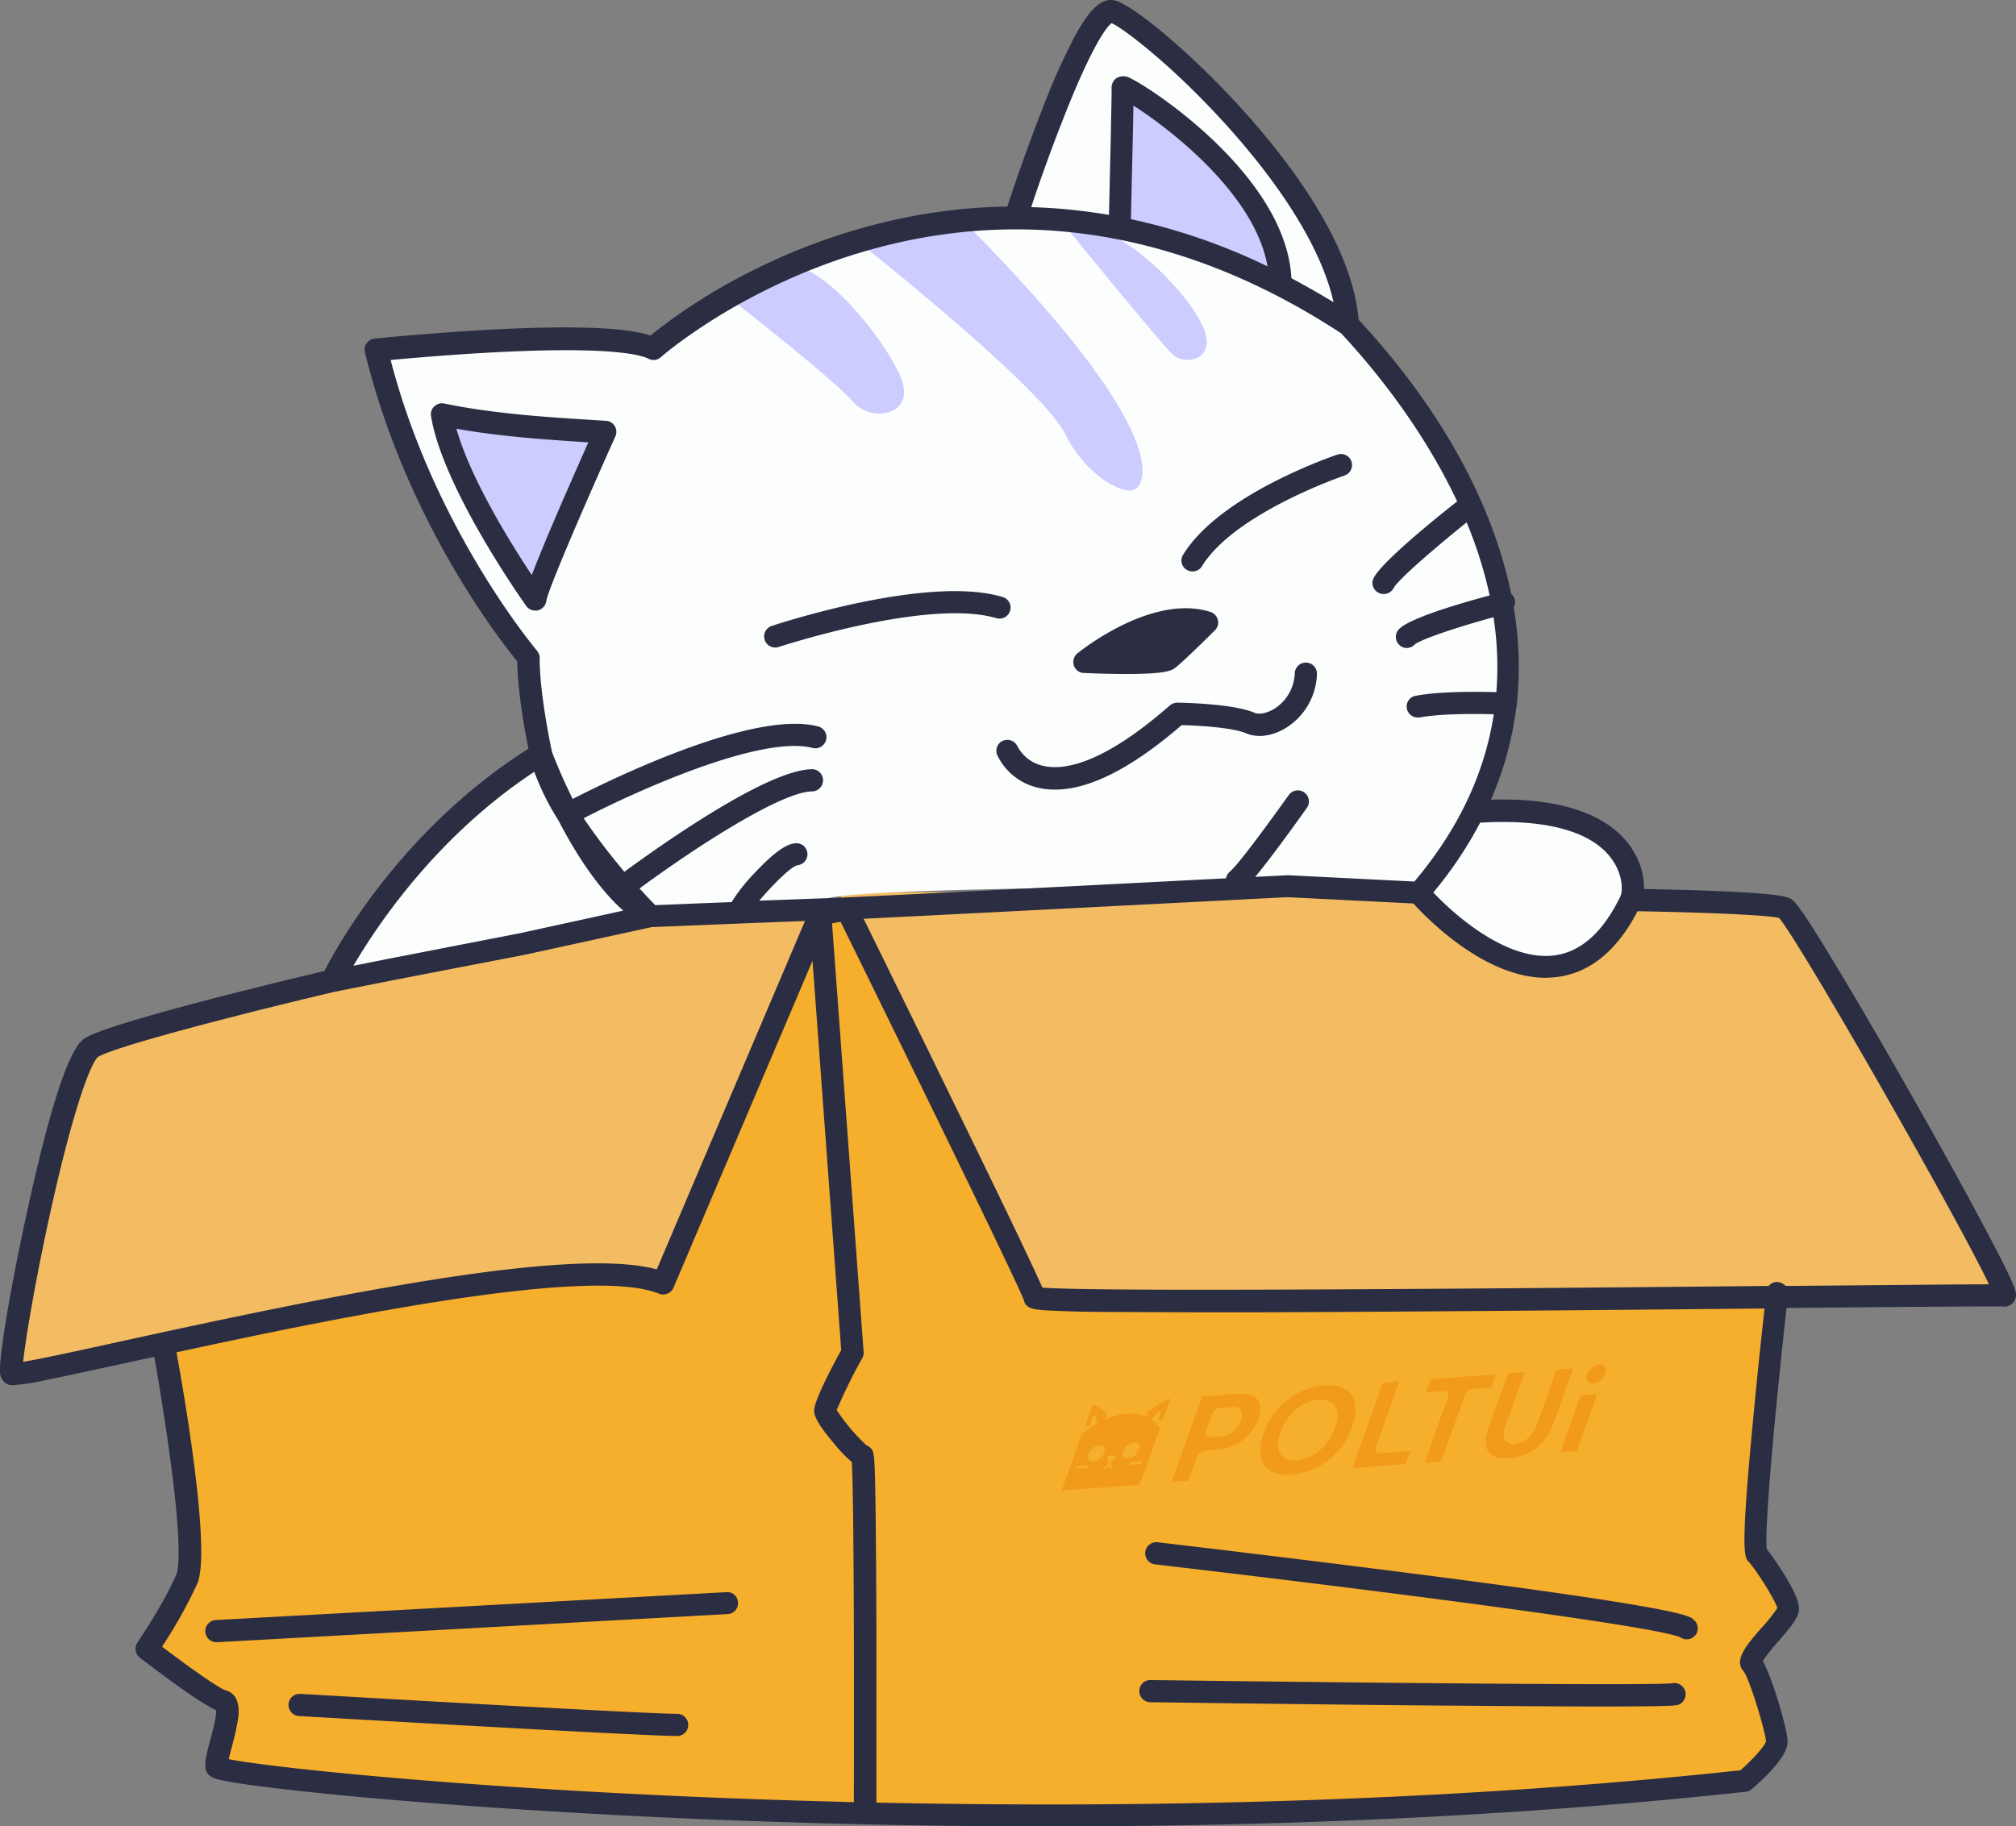<svg xmlns="http://www.w3.org/2000/svg" viewBox="0 0 454.65 412"><rect x="0" y="0" width="454.65" height="412" fill="#808080" stroke="none"/><defs><style>.cls-1{fill:#f6ae2d;}.cls-2{fill:#f4bc62;}.cls-3{fill:#fcfdfd;}.cls-4{fill:#ccf;}.cls-5{fill:#2b2d42;}.cls-6{fill:#f29a19;}</style></defs><g id="Calque_2" data-name="Calque 2"><g id="Calque_1-2" data-name="Calque 1"><path class="cls-1" d="M395.06,375.36c1.56,1.7,5.64,15,5.64,17.58s-7.21,8.77-7.21,8.77c-165.76,18-344.14-.45-344.6-3.16s4.5-14,1.33-14.88S33.09,372,33.09,372a113.37,113.37,0,0,0,9-15.75c3.17-7.21-5-51.33-5-51.33s97.67-22.69,112.36-15.39l35.4-83.24,6-1.15L234,293.63l166.82-1.89s-6.43,56.76-4.54,59,6.88,9.78,7,12.16-9.82,10.8-8.21,12.45Z"/><path class="cls-2" d="M189,201.24l-4.09,5Zm-42.38,5.47-21.17,4L75,221.35s-47.48,11.16-54.18,15S1.36,307.68,2.65,309.88,125,279.3,149.49,289.49l35.4-83.24H159.68Zm255.89-1.84c-3.16-1.33-34.66-1.79-34.66-1.79.41,8.17-12.86,15.06-14.74,15.38s-14-1.61-14-1.61l-13-6.38-6-9.09-131-.14s43.94,89.17,44.27,91.42,216-.87,218.74-.41-46.46-86-49.59-87.38Z"/><path class="cls-3" d="M367.78,203.08c-16.76,34.8-47.84-1.7-47.84-1.7l-29.62-1.47s-103.59,0-104.51,3.17-39.21,3.58-39.21,3.58L117.76,213,88.7,220.39,75,223.1S89.85,190,122,170.16c-3.17-15.11-2.84-21.82-2.84-21.82s-24.52-28.65-34.4-69.42c0,0,51.94-5.42,62.45-.32,0,0,34.26-30.58,84.44-29.44l-2.52-.36S244.54,1,250.83,2.6,302,43.33,303.91,73.18c-4.55-5-13.18-9.23-23-12.67a160.53,160.53,0,0,1,23,12.67c4.55,5.1,58.73,60.06,25.16,115.57l4.14-5.65c36.82-2.25,36,17.77,34.57,20Z"/><path class="cls-4" d="M252.53,50.77s.73-30.12.64-31,34.35,19.65,35.54,43.16ZM120.66,135.3c.64-4.13,15.74-37.74,15.74-37.74-12.39-.83-24.79-1.51-36.77-4,2.57,15.79,21,41.73,21,41.73Z"/><path class="cls-4" d="M203.49,86.13c2.53,7.62-7.16,9.23-11.16,4.45s-27.87-23.42-27.87-23.42,6.84-8.26,15-7,21.49,18.32,24.06,26Zm-8.91-30.77s40.36,31.92,45.6,42.48c4.5,9.13,12.4,13.4,15.24,12.76S266.07,99,217.49,50.08Zm76.91,18.83c-2.84-7.16-14.64-19.1-22-21.49s-8.77-1.1-8.77-1.1,21.35,26.26,23.88,28.51,9.73,1.24,6.88-5.92Z"/><path class="cls-5" d="M166.43,361.49a2.44,2.44,0,0,1-2.34,2.62L49,370.45h-.13a2.48,2.48,0,0,1-.14-5l115.11-6.29a2.36,2.36,0,0,1,2.57,2.29Zm-13.72,25.12c-7.72,0-84.22-4.46-85-4.5a2.48,2.48,0,0,0-.27,5c3.17.18,77.41,4.5,85.27,4.5a2.48,2.48,0,0,0,0-5Zm229.17-21.35c-1.2-.88-3.63-2.62-62.82-10.24-29-3.72-57.67-7.07-58-7.12a2.5,2.5,0,1,0-.55,5c43.07,5,113.28,13.87,118.51,16.48a2.51,2.51,0,0,0,1.38.42,2.58,2.58,0,0,0,2-1,2.51,2.51,0,0,0-.55-3.49Zm-4.78,14.46c-4.41.55-72.64-.14-117.64-.73a2.48,2.48,0,0,0-2.52,2.48,2.51,2.51,0,0,0,2.48,2.52c.27,0,29.29.41,58.22.69,21,.18,34.71.27,43.67.27,16.11,0,16.76-.22,17.26-.41a2.53,2.53,0,0,0-1.47-4.82Zm-255.85-242a2.69,2.69,0,0,1-.59,0,2.39,2.39,0,0,1-2-1.05c-.79-1.1-18.83-26.63-21.45-42.8a2.43,2.43,0,0,1,.74-2.2,2.49,2.49,0,0,1,2.25-.64c10.65,2.2,21.94,3,32.87,3.67,1.2.09,2.39.14,3.58.23a2.47,2.47,0,0,1,2,1.19,2.56,2.56,0,0,1,.14,2.3c-7.26,16.16-15.2,34.62-15.57,37.1a2.55,2.55,0,0,1-1.93,2.16Zm11.44-37.93c-9.83-.64-20-1.33-29.76-3.08,3.12,11.16,12.31,26,17,33,3.08-8.08,9.55-22.73,12.77-29.94Zm42.15,46.28a2.41,2.41,0,0,0,.78-.13c.32-.09,33.52-11,49-6.52a2.49,2.49,0,1,0,1.38-4.78c-16.94-5-50.56,6.11-52,6.57a2.5,2.5,0,0,0,.83,4.86Zm92.8-17.54a2.3,2.3,0,0,0,1.33.37,2.44,2.44,0,0,0,2.11-1.19c7.39-12,31.87-20.34,32.14-20.44a2.49,2.49,0,1,0-1.61-4.72c-1.05.36-26.44,9-34.75,22.54A2.42,2.42,0,0,0,267.64,128.55Zm-23.19,23.28c.18,0,4.82.23,9.55.23,8.49,0,10.1-.68,11-1.37,2-1.52,8.31-7.81,9-8.5a2.44,2.44,0,0,0,.65-2.34,2.57,2.57,0,0,0-1.66-1.79,18.54,18.54,0,0,0-5.6-.83c-11.8,0-23.92,9.78-24.43,10.2a2.52,2.52,0,0,0-.78,2.71,2.42,2.42,0,0,0,2.21,1.69Zm-18.19,15.25a2.5,2.5,0,0,0-1.37,3.26,13.5,13.5,0,0,0,9.27,7.39,16.79,16.79,0,0,0,3.81.41c7.72,0,17.31-4.86,28.52-14.55,3.76.09,11.52.55,14.51,1.84,2.66,1.14,6.06.64,9.14-1.29A14.89,14.89,0,0,0,297,152.06a2.48,2.48,0,0,0-5-.18,9.92,9.92,0,0,1-4.59,8c-1.65,1-3.4,1.37-4.5.91-4.77-2.06-16.07-2.25-17.35-2.29a2.91,2.91,0,0,0-1.7.6c-15.06,13.22-23.83,14.73-28.52,13.68a8.62,8.62,0,0,1-5.92-4.5A2.51,2.51,0,0,0,226.26,167.08ZM454.52,292.89a2.6,2.6,0,0,1-2.8,1.84c-1.75-.09-23.24.09-48.81.32-2.71,24.2-5.05,50.32-4.46,54.41,1.75,2.21,7.12,9.87,7.26,13.27.09,2-1.56,3.95-4.69,7.58a43.44,43.44,0,0,0-3.49,4.36c2.25,4,5.61,15.57,5.61,18.23,0,3.07-4.41,7.53-8.08,10.7a2.49,2.49,0,0,1-1.38.59C339.13,410.12,284.35,412,236.55,412c-29,0-55.38-.69-77.55-1.61-38.34-1.6-66.4-3.95-79.72-5.19-9.18-.87-17-1.74-22.68-2.52-2.66-.37-4.73-.69-6.15-1-1.84-.37-3.77-.78-4.09-2.71-.23-1.47.23-3.35,1.1-6.61.51-1.89,1.38-5.15,1.29-6.57-4-1.74-14-9.41-17.22-11.85a2.5,2.5,0,0,1-.55-3.39c.05-.09,5.79-8.45,8.77-15.34.41-.92,1.47-5.51-1.47-27-1.38-10-3-19.43-3.49-22.14l-6.15,1.34c-7.39,1.6-13.78,3-18.28,3.9a48.69,48.69,0,0,1-7.25,1.15A2.64,2.64,0,0,1,.4,311c-.46-.83-.92-1.61,1-13.55,1.2-7.21,2.94-16.11,4.78-24.42,7.85-36,11.8-38.16,13.27-39,6.43-3.68,45.32-13,53.72-15,2.94-5.74,17.5-32.05,46-50.14-2.2-11.07-2.52-17.41-2.52-19.7-3.95-4.82-25.17-32-34.35-69.75a2.43,2.43,0,0,1,.37-2,2.49,2.49,0,0,1,1.79-1.06c.23,0,24.33-2.52,42.93-2.52,9.18,0,15.52.59,19.29,1.83a127.3,127.3,0,0,1,21.94-14.09c13-6.71,33.66-14.65,58.55-15,1.15-3.49,4.36-13.08,8.08-22.45a146.83,146.83,0,0,1,7.3-16.26C245,3.52,247.89-.79,251.47.12c4.09,1,17.59,12.13,29.48,25.44,10.84,12.17,24,30,25.44,46.52a.64.64,0,0,1,.18.23c13.78,14.92,23.79,30.58,29.8,46.46A104.41,104.41,0,0,1,340.83,134a2.54,2.54,0,0,1,.78,1.24,2.67,2.67,0,0,1-.23,1.79,79.59,79.59,0,0,1,.73,21.35v.37a1.47,1.47,0,0,1-.13.64,75.91,75.91,0,0,1-5.74,21c20.61-.59,29,6.07,32.32,11.94a16.16,16.16,0,0,1,2.21,8.22c10.69.19,29.7.69,32.69,2,1,.41,1.83.78,10.33,14.83,4.73,7.8,10.79,18.23,17.13,29.38s12.16,21.68,16.39,29.67c7.76,14.55,7.58,15.29,7.21,16.48ZM333.8,185.58a89.78,89.78,0,0,1-10.56,15.75c4,4.23,16.16,15.61,27.32,14.19,6-.78,11-5.28,14.92-13.41,0,0,0,0,0-.09s.05-.14.09-.18c.23-.64.65-4.23-2.06-8C360.43,189.44,352.72,184.48,333.8,185.58ZM232.56,46.73a125.11,125.11,0,0,1,17.54,1.75c.27-11.62.64-27.42.59-28.61a2.61,2.61,0,0,1,1.1-2.25,3.11,3.11,0,0,1,3.26.09c5.42,2.66,35,22.36,36.19,45.05q4.75,2.54,9.5,5.41C298.26,57,290.09,43.38,277.32,29.05,265.16,15.41,253.59,6.51,250.69,5.22c-.92.69-4.22,4.32-11.34,22.68C236.41,35.39,233.84,42.78,232.56,46.73Zm23.05-22.91c-.1,6.47-.42,18.55-.56,25.62a136.6,136.6,0,0,1,30.81,10.65c-2.89-16.48-22.4-31.27-30.25-36.27Zm-134.5,123a2.43,2.43,0,0,1,.6,1.75s-.23,6.61,2.76,21c.32.87,2,5.24,4.68,10.66,8.36-4.28,40.45-20.07,55.19-16.4a2.51,2.51,0,1,1-1.19,4.87c-11.57-2.89-39.4,9.6-51.52,15.89a148.11,148.11,0,0,0,9.18,12.07c8.27-6.06,32.37-23.14,42.38-23.14h.14a2.51,2.51,0,0,1,0,5h-.1c-6.88,0-26.08,12.39-39,21.9,1.52,1.7,2.81,3,3.54,3.76,2.71-.09,9.83-.41,17.22-.68a39.72,39.72,0,0,1,5.33-6.71c5.92-6.34,8.21-6.47,9.09-6.56a2.48,2.48,0,0,1,.41,4.95c-1.65.42-6,4.92-8.59,8,7.3-.28,13.69-.51,15-.55,3.58-.05,62.81-3.08,90.27-4.5a2.39,2.39,0,0,1,.83-1.47c2-1.65,9.18-11.53,13.31-17.31a2.5,2.5,0,0,1,4.09,2.89c-.92,1.29-7.53,10.61-11.66,15.57l7.25-.37h.28l28.37,1.42c10.61-12.58,16-25.34,17.91-37.74-4.08-.09-11.84-.18-16.71.73a1.44,1.44,0,0,1-.46,0,2.46,2.46,0,0,1-2.43-2,2.43,2.43,0,0,1,2-2.89c5.56-1.06,14.05-.92,18.18-.83a73.61,73.61,0,0,0-.64-16.9c-8.08,2.21-16.48,5-17.82,6.2a2.44,2.44,0,0,1-1.74.74,2.29,2.29,0,0,1-1.74-.74,2.5,2.5,0,0,1,0-3.53c2.52-2.53,14.09-5.88,20.43-7.58a96.73,96.73,0,0,0-5.19-16.48c-7.48,6-15.52,13-16.44,14.78A2.55,2.55,0,0,1,312,134a2.36,2.36,0,0,1-1.1-.28,2.45,2.45,0,0,1-1.1-3.35c1.83-3.63,14.19-13.64,18.82-17.26-7.53-16-18.13-29.21-25.62-37.33-.23-.23-.41-.46-.55-.6C278.7,59.63,254,51.74,229.11,51.74c-47.25,0-79.76,28.56-80.08,28.83a2.42,2.42,0,0,1-2.75.37C144.81,80.2,140.4,79,127.63,79,113.08,79,95,80.57,88.1,81.21c9.87,38.16,32.78,65.3,33,65.57ZM79.7,217.86l8.54-1.7,29-5.64,23.32-5.1c-5.92-5.24-11-13.36-14.64-20.39a56,56,0,0,1-5.42-10.93C98.29,188.75,84.89,209,79.7,217.86Zm68.41,68.51,33.43-78.61c-10,.37-32.19,1.29-34.57,1.38l-28.61,6.24h0L89.25,221l-13.69,2.71c-18.91,4.45-48.62,12-53.44,14.69-1.38,1.11-5.15,9.74-10.75,35-3.3,14.93-5.6,28.56-6.15,33.8,4-.65,13-2.62,22.41-4.69,48.44-10.6,101.29-21.39,120.48-16.16Zm15.71,119.25c8.91.36,18.55.64,28.74.92.09-28.52,0-69.75-.46-76.73a31.72,31.72,0,0,1-4.08-4.27c-4.41-5.19-4.41-6.66-4.41-7.35,0-2.29,4.22-10.19,6.1-13.64l-6.47-87.83L151.88,290.5a2.55,2.55,0,0,1-3.26,1.34c-15.2-6.3-71.54,5.14-108.82,13.22,1.6,8.72,7.89,44.86,4.68,52.21a107.19,107.19,0,0,1-7.94,14.19c6.1,4.63,12.9,9.45,14.41,9.87s3.26,1.83,2.8,6a53.07,53.07,0,0,1-1.37,6.34c-.23,1-.6,2.2-.78,3.17C60.18,398.59,102.7,403.23,163.82,405.62Zm230.55-53.27c-1-1.14-1.89-2.2,1-32.18.92-9.92,2-19.84,2.57-25-32.64.32-72.91.69-105.84.83-18.13.09-32.23,0-41.87-.05-5.42,0-9.65-.14-12.45-.27-4.36-.19-6.42-.28-6.88-2.39-1.34-3.72-25.07-52.3-41.33-85.36l-1.93.37,7.12,96.65a2.38,2.38,0,0,1-.28,1.38,117.67,117.67,0,0,0-5.78,11.75,43.08,43.08,0,0,0,6.7,7.95,3.45,3.45,0,0,1,.87.55c.92.92,1,1,1.2,14.6.09,6.66.14,15.93.18,27.46,0,16.39,0,32.87,0,38,54.6,1.15,125,.27,194.87-7.3,2.85-2.53,5.42-5.42,5.74-6.48-.09-2.25-3.67-14-5-15.79-2.34-2.57.5-5.83,4.13-10a37.67,37.67,0,0,0,3.44-4.31c-.55-1.89-4.36-8-6.42-10.43Zm54.18-62.63c-6.89-14.6-42.57-77.14-47.34-82.65-2.89-.69-17.91-1.28-31.91-1.51-4.64,8.91-10.75,13.91-18.14,14.83a25.65,25.65,0,0,1-2.57.18c-13.69,0-26.68-13.27-29.85-16.76l-28.42-1.42c-4.68.23-71.26,3.67-95.55,4.87,3.35,6.84,11.43,23.23,19.42,39.67,15,30.67,19.47,40.31,20.89,43.53,12,1.05,110,.14,163.79-.37a2.33,2.33,0,0,1,2.2-.87,2.68,2.68,0,0,1,1.61.87c27-.23,40.13-.37,45.87-.37Z"/><path class="cls-6" d="M261.5,321.92c-.5-.54-1-1.06-1.52-1.57-.21-.2-.22-.27.07-.6s.77-.85,1.15-1.27c.16-.18.32-.33.51-.28s.18.22.1.42l-.57,1.53c0,.05,0,.12,0,.14l.51.5c.27-.52.56-1,.75-1.45.47-1.15.9-2.3,1.33-3.44.15-.39,0-.47-.35-.28a32.54,32.54,0,0,0-3.79,2.22l-1.16.82.22.1a.27.27,0,0,1,.1.47.4.4,0,0,1-.53.15l-.09,0a10.43,10.43,0,0,0-6-.17c-.9.21-1.84.57-2.76.88-.22.07-.43.13-.42-.11s.18-.37.41-.47l.29-.13a.72.72,0,0,0-.05-.14,9.53,9.53,0,0,0-3-2.34c-.19-.1-.35,0-.44.28-.4,1.15-.8,2.3-1.16,3.45a13.17,13.17,0,0,0-.3,1.47c.35-.23.61-.4.87-.59a.54.54,0,0,0,.15-.21c.17-.51.33-1,.53-1.51a1,1,0,0,1,.41-.42c.19-.1.28,0,.32.17.09.4.2.8.29,1.2s0,.37-.37.62c-.91.61-1.82,1.24-2.73,1.87a1.07,1.07,0,0,0-.33.44q-2,5.67-4.06,11.34l-.15.47h0c-.05.12-.1.23-.14.34-.11.32-.07.39.24.36l13.91-1,2.89-.22a.48.48,0,0,0,.48-.31.84.84,0,0,0,.06-.14q2.18-6.06,4.33-12.12A.43.43,0,0,0,261.5,321.92Zm-4.19,7.7c.22,0,.37.05.28.29a.51.51,0,0,1-.5.34l-1.11.09h0l-1,.08c-.2,0-.39,0-.29-.28a.54.54,0,0,1,.51-.35Zm-1.59-4.26c1-.06,1.47.71,1.11,1.7a3.19,3.19,0,0,1-2.45,2c-.95.08-1.47-.72-1.11-1.72A3.13,3.13,0,0,1,255.72,325.36ZM250,329.77a.85.85,0,0,0-.07-.43c0-.11-.18-.15-.23-.26s-.09-.26,0-.35a.85.85,0,0,1,.42-.28,4.62,4.62,0,0,1,.73-.07h0a5.07,5.07,0,0,1,.66,0,.32.32,0,0,1,.27.24c0,.07-.18.25-.29.37a1.07,1.07,0,0,1-.22.15,1.57,1.57,0,0,0-.81,1.16.22.22,0,0,0,.11.23,2.15,2.15,0,0,0,.34.17c.12.06.18.18,0,.33a.7.7,0,0,1-.42.21c-.18,0-.3-.14-.46-.19a.55.55,0,0,0-.31,0c-.21.07-.42.18-.63.27s-.33.06-.34-.11a.44.44,0,0,1,.34-.4A1.18,1.18,0,0,0,250,329.77ZM247.91,326c1-.05,1.47.71,1.1,1.73a3.23,3.23,0,0,1-2.46,2c-1,.06-1.47-.75-1.1-1.74A3.15,3.15,0,0,1,247.91,326ZM243,330.71l2.1-.16h.13c.16,0,.26.1.17.31a.47.47,0,0,1-.41.3c-.38,0-.77.06-1.15.09v0l-1,.08c-.2,0-.37,0-.3-.27A.56.56,0,0,1,243,330.71Z"/><path class="cls-6" d="M279.21,314.42l-8.09.61-6.87,19.23L268,334l1.92-5.39a2.24,2.24,0,0,1,1.73-1.4l3.1-.23a10.36,10.36,0,0,0,8.94-6.78C285.09,316.2,283.47,314.1,279.21,314.42Zm-1,8.48a4.22,4.22,0,0,1-2.44,1.12l-3.1.24c-.7.05-1.05-.49-.8-1.21l1.45-4.06a2.23,2.23,0,0,1,1.73-1.4l3.1-.23a1.67,1.67,0,0,1,1.76.8,3,3,0,0,1-.09,2.31A5.89,5.89,0,0,1,278.22,322.9Z"/><path class="cls-6" d="M298.52,312.51A16,16,0,0,0,285,323.34c-2.19,6.11.31,9.77,6.36,9.31a15.94,15.94,0,0,0,13.57-10.82C307.08,315.71,304.58,312.05,298.52,312.51Zm-.9,14.68a9,9,0,0,1-5.14,2.24c-1.82.14-3.13-.4-3.79-1.56s-.61-2.81.11-4.82a11.89,11.89,0,0,1,3.43-5.08,9,9,0,0,1,5.14-2.24c1.82-.13,3.13.41,3.79,1.57s.61,2.81-.11,4.82A11.94,11.94,0,0,1,297.62,327.19Z"/><path class="cls-6" d="M310.29,327.22a.52.52,0,0,1-.08-.57l5.36-15-3.72.28L305,331.18l12-.91,1.05-2.94-7,.53C310.5,327.9,310.36,327.51,310.29,327.22Z"/><path class="cls-6" d="M321.58,314.07l4.27-.32c.69-.06,1,.49.79,1.2l-5.36,15,3.73-.28,5.36-15a2.22,2.22,0,0,1,1.73-1.4l4.26-.32,1.05-2.94-14.78,1.12Z"/><path class="cls-6" d="M346.69,321.17a7.55,7.55,0,0,1-2,3.16,5.25,5.25,0,0,1-3.11,1.39,2.12,2.12,0,0,1-2.26-1,4,4,0,0,1,.18-3l4.36-12.18-3.73.28L335.74,322c-1.72,4.83-.07,7.3,4.66,6.94s8.29-3.22,10-8.05l4.36-12.19-3.73.28Z"/><polygon class="cls-6" points="351.87 327.63 355.59 327.35 360.18 314.52 356.45 314.8 351.87 327.63"/><path class="cls-6" d="M359.25,312.05a3.61,3.61,0,0,0,2.81-2.28c.42-1.17-.16-2-1.29-2a3.63,3.63,0,0,0-2.82,2.28C357.53,311.25,358.11,312.14,359.25,312.05Z"/></g></g></svg>